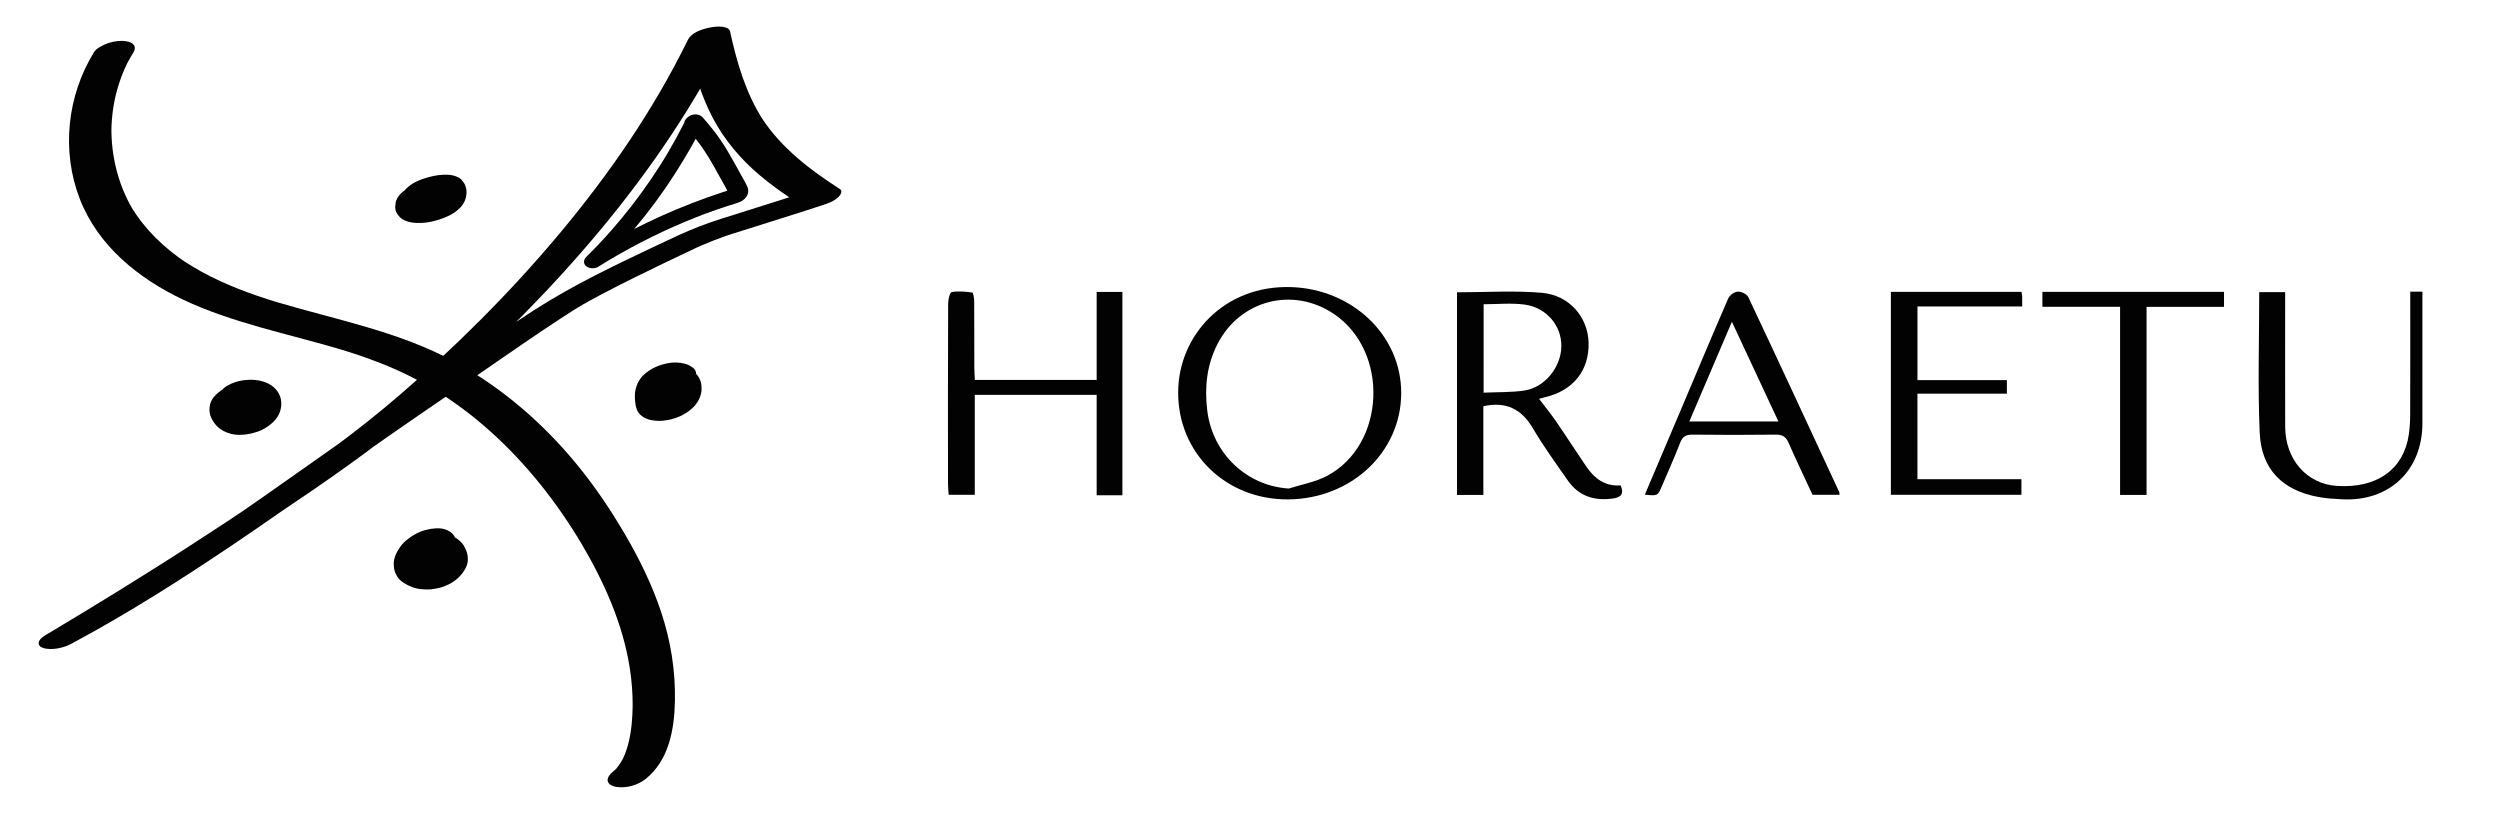 <?xml version="1.0" encoding="utf-8"?>
<!-- Generator: Adobe Illustrator 25.2.1, SVG Export Plug-In . SVG Version: 6.00 Build 0)  -->
<svg version="1.0" id="Layer_1" xmlns="http://www.w3.org/2000/svg" xmlns:xlink="http://www.w3.org/1999/xlink" x="0px" y="0px"
	 viewBox="0 0 1828.53 595.28" style="enable-background:new 0 0 1828.53 595.28;" xml:space="preserve">
<style type="text/css">
	.st0{display:none;}
	.st1{display:inline;}
	.st2{fill:#020203;}
</style>
<g class="st0">
	<g class="st1">
		<path d="M68.51,32.19c-25.16,40.93-23.44,95.82,6.09,134.1c31.43,40.75,83.35,56.87,130.98,69.71
			c28.08,7.57,56.5,14.49,83.35,25.84c22.47,9.5,43.55,22.13,62.75,37.17c38.65,30.28,69.56,69.84,92.8,112.91
			c12.48,23.13,22.61,47.74,27.54,73.64c2.6,13.68,3.73,27.65,3.11,41.56c-0.54,12.01-2.04,24.45-7.34,35.4
			c-2.63,5.43-6.25,10.27-10.95,14.07c-1.27,1.03,1.61,1,2.31,0.43c8.98-7.26,13.84-18.01,16.33-29.06
			c2.8-12.46,3.15-25.62,2.48-38.34c-1.42-26.86-9.08-52.97-20.1-77.39c-20.09-44.52-49.47-86.11-85.52-119.12
			c-17.63-16.14-37.12-30.28-58.16-41.64c-23.84-12.87-49.49-21.37-75.51-28.59c-50.31-13.97-105.59-24.58-145.6-60.75
			c-17.8-16.09-30.57-36.54-36.08-59.96c-5.64-23.97-3.89-49.59,5.35-72.45c2.46-6.08,5.45-11.91,8.88-17.5
			C71.88,31.1,68.99,31.4,68.51,32.19L68.51,32.19z"/>
	</g>
</g>
<g class="st0">
	<g class="st1">
		<path d="M511.66,79.52c-7.51,14.78-15.93,29.08-25.23,42.8c-9.21,13.58-19.27,26.59-30.11,38.91
			c-6.18,7.02-12.6,13.81-19.27,20.37c-0.6,0.59,0.2,1.21,0.82,0.82c20.67-12.95,42.38-24.23,64.87-33.68
			c11.22-4.71,22.62-8.96,34.19-12.73c2.66-0.87,5.52-1.49,8.07-2.62c2.32-1.02,2.72-3.09,1.71-5.29c-1.27-2.76-2.91-5.39-4.37-8.05
			c-1.5-2.74-3-5.49-4.52-8.22c-3.38-6.1-6.88-12.14-10.8-17.91c-4.01-5.9-8.58-11.35-13.23-16.75c-0.46-0.53-1.83,0.07-1.32,0.66
			c4.04,4.7,8.06,9.41,11.64,14.47c3.49,4.93,6.64,10.09,9.64,15.33c2.96,5.16,5.78,10.4,8.64,15.62c0.77,1.4,1.54,2.8,2.3,4.21
			c0.8,1.46,1.99,3.6,0.12,4.8c-1.03,0.66-2.46,0.89-3.62,1.25c-1.45,0.45-2.89,0.92-4.34,1.39c-22.33,7.27-44.09,16.31-65.02,26.98
			c-11.83,6.03-23.38,12.59-34.63,19.64c0.27,0.27,0.55,0.55,0.82,0.82c11.77-11.57,22.81-23.87,33.03-36.83
			c10.3-13.07,19.76-26.8,28.33-41.07c4.85-8.07,9.41-16.32,13.67-24.71C513.44,78.97,511.97,78.91,511.66,79.52L511.66,79.52z"/>
	</g>
</g>
<g class="st0">
	<g class="st1">
		<path d="M30.3,473.9c16.04-9.47,31.93-19.19,47.79-28.97c35.19-21.71,70.08-43.92,104.44-66.93
			c35.66-23.89,71.16-48.42,104.18-75.89c43.55-36.23,84.47-75.95,121.73-118.62c38.63-44.23,73.43-92.12,101.17-143.96
			c3.43-6.4,6.73-12.87,9.93-19.39c-0.96,0.2-1.93,0.4-2.89,0.61c4.26,19.52,9.59,39.09,18.97,56.84
			c8.52,16.11,20.42,29.9,34.29,41.64c9.6,8.13,19.95,15.32,30.54,22.09c0.4-0.37,0.8-0.74,1.2-1.12
			c-18.75,6.12-37.57,12.04-56.39,17.95c-9.82,3.08-19.66,6.07-29.26,9.78c-9.16,3.55-18.03,7.72-26.9,11.93
			c-31.02,14.71-62.44,29.22-91.34,47.85c-19.43,12.53-38.41,25.73-57.43,38.86c-19.68,13.59-39.59,26.86-59.25,40.48
			c-39.14,27.09-77.74,54.95-116.98,81.89c-39.1,26.84-78.86,52.8-120.26,75.97c-5.06,2.83-10.15,5.62-15.27,8.37
			C26.86,474.19,29.49,474.33,30.3,473.9c41.15-22.12,80.66-47.15,119.36-73.3c39.15-26.45,77.51-54.03,116.22-81.11
			c19.45-13.61,39.1-26.91,58.72-40.28c19.1-13.01,37.97-26.34,57.17-39.2c15.29-10.25,30.64-20.22,46.92-28.81
			c16.16-8.54,32.6-16.56,49.08-24.48c18.26-8.78,36.46-17.56,55.84-23.65c18.57-5.84,37.14-11.64,55.68-17.59
			c4.23-1.36,8.47-2.73,12.69-4.11c0.11-0.04,1.84-0.71,1.2-1.12c-17.37-11.11-34.32-23.45-47.93-39.08
			c-11.89-13.67-20.38-29.63-26.31-46.69c-3.92-11.27-6.84-22.87-9.38-34.52c-0.21-0.94-2.63,0.07-2.89,0.61
			c-26.02,53.02-59.67,102.04-97.48,147.3c-37.3,44.65-78.72,85.82-122.78,123.79c-32.42,27.94-67.26,52.88-102.63,76.93
			c-35.25,23.97-71.14,47-107.35,69.49c-18.89,11.73-37.89,23.28-56.98,34.68c-0.29,0.17-0.58,0.34-0.87,0.51
			C26.9,474.26,29.49,474.37,30.3,473.9L30.3,473.9z"/>
	</g>
</g>
<g class="st0">
	<path class="st1" d="M303.34,135.53c2.16-4.37,8.6-5.87,12.46-2.89c2.07,1.6,3.29,4.13,3.7,6.72c0.83,5.22-1.76,10.96-6.47,13.35
		c-4.71,2.39-11.21,0.85-13.95-3.68s-0.76-11.35,4.15-13.32"/>
	<g class="st1">
		<path d="M304.06,135.41c1.93-3.75,6.82-5.16,10.45-2.94c4.07,2.49,5.13,8.13,3.97,12.45c-1.15,4.3-4.58,8.29-9.25,8.58
			c-4.14,0.26-8.58-2.03-10.08-6.03c-1.54-4.09,0.1-9.78,4.35-11.57c0.94-0.4,0.06-0.6-0.51-0.37c-4.28,1.8-6.64,6.57-5.64,11.11
			c1.07,4.86,6.01,7.59,10.73,7.49c5.12-0.1,9.56-3.33,11.39-8.09c1.85-4.8,0.96-11.73-4.03-14.33c-4.3-2.24-10.57-0.4-12.81,3.94
			C302.5,135.88,303.86,135.79,304.06,135.41L304.06,135.41z"/>
	</g>
</g>
<g class="st0">
	<path class="st1" d="M165.4,287.45c5.02-0.77,10.39,1.78,12.97,6.16c2.58,4.38,2.2,10.31-0.91,14.33c-1.08,1.4-2.49,2.59-4.16,3.16
		c-3.56,1.22-7.51-0.57-10.28-3.11c-3.63-3.33-6.01-8.52-4.58-13.23c1.43-4.71,7.68-7.74,11.67-4.85"/>
	<g class="st1">
		<path d="M165.3,287.84c4.63-0.64,9.44,1.59,12.03,5.47c2.63,3.93,2.68,9.42,0.26,13.46c-1.37,2.28-3.56,4.3-6.35,4.33
			c-2.62,0.03-5.17-1.35-7.12-3.01c-3.46-2.96-6.08-7.72-5.21-12.39c0.84-4.51,6.23-8.47,10.52-5.51c0.41,0.28,1.72-0.3,1.35-0.56
			c-3.74-2.58-8.98-0.82-11.63,2.53c-3.58,4.5-1.49,10.9,1.93,14.81c3.6,4.11,9.74,6.73,14.67,3.28c4.61-3.23,6.17-9.76,4.26-14.92
			c-2.15-5.82-8.48-9.09-14.5-8.26C164.83,287.16,164.29,287.97,165.3,287.84L165.3,287.84z"/>
	</g>
</g>
<g class="st0">
	<path class="st1" d="M490.85,280.51c1.58-1.23,3.81,0.48,4.68,2.28c1.7,3.53,1.44,7.92-0.66,11.23c-2.1,3.31-5.96,5.41-9.88,5.38
		c-1.31-0.01-2.67-0.27-3.72-1.07c-1.55-1.19-2.06-3.28-2.35-5.21c-0.67-4.48-0.61-9.36,1.91-13.13c2.52-3.76,8.19-5.64,11.75-2.84"
		/>
	<g class="st1">
		<path d="M491.32,280.77c0.91-0.61,2.08,0.37,2.67,1.03c0.73,0.81,1.15,1.81,1.46,2.84c0.58,1.96,0.62,4.05,0.14,6.03
			c-0.97,4.05-4.27,7.26-8.37,8.08c-2.08,0.42-4.64,0.3-6.05-1.5c-1.17-1.49-1.43-3.56-1.64-5.38c-0.47-3.96-0.32-8.41,2.01-11.82
			c2.26-3.31,7.06-5.08,10.5-2.51c0.43,0.32,1.75-0.3,1.14-0.76c-3.43-2.57-8.32-1.36-11.34,1.28c-3.86,3.38-4.31,9.05-3.8,13.83
			c0.25,2.35,0.61,5.17,2.59,6.74c1.77,1.41,4.37,1.41,6.5,1.02c4.81-0.89,8.89-4.48,9.97-9.31c0.6-2.65,0.34-5.74-1.02-8.13
			c-1.14-1.99-3.55-3.41-5.67-1.98C489.58,280.79,490.8,281.12,491.32,280.77L491.32,280.77z"/>
	</g>
</g>
<g class="st0">
	<path class="st1" d="M311.54,402.93c-5.17,0.21-10.15,3.16-12.84,7.58c-1.64,2.7-2.39,6.27-0.77,8.99c0.83,1.38,2.17,2.37,3.6,3.1
		c4.35,2.21,9.8,2.07,14.04-0.34c2.2-1.25,4.14-3.21,4.72-5.68c0.85-3.62-1.56-7.42-4.85-9.17s-7.2-1.83-10.89-1.41"/>
	<g class="st1">
		<path d="M311.59,402.37c-5.09,0.27-10,2.87-12.95,7.06c-1.46,2.08-2.49,4.61-2.33,7.18c0.15,2.56,1.63,4.6,3.77,5.92
			c4.42,2.73,10.22,2.88,14.88,0.68c4.47-2.11,7.77-6.75,5.42-11.66c-2.85-5.94-9.93-6.75-15.76-6.11
			c-0.83,0.09-1.09,1.24-0.11,1.13c4.67-0.51,10.13-0.25,13.33,3.7c1.36,1.68,2.2,3.87,1.79,6.05c-0.4,2.14-1.93,3.87-3.69,5.06
			c-3.86,2.61-9.12,2.91-13.34,1.02c-2.13-0.95-4.07-2.48-4.64-4.84c-0.54-2.25,0.15-4.67,1.27-6.64c2.49-4.36,7.29-7.16,12.26-7.42
			C312.33,403.45,312.58,402.31,311.59,402.37L311.59,402.37z"/>
	</g>
</g>
<g id="TenorSans_1_">
	<g>
		<path class="st2" d="M1065.67,213.78c21.16,0,41.76-1.37,62.08,0.38c20.14,1.74,33.69,17.85,34.17,36.46
			c0.53,20.4-11.35,35.2-32.07,39.95c-1.66,0.38-3.3,0.93-4.16,1.16c4.21,5.55,8.54,10.81,12.39,16.42
			c7.55,10.98,14.74,22.21,22.25,33.22c5.97,8.73,13.75,14.51,25.04,13.65c2.54,6.03,0.53,8.71-5.51,9.57
			c-13.58,1.93-25.02-1.56-33.06-13.06c-8.81-12.6-17.87-25.09-25.66-38.31c-8.26-13.98-19.41-19.75-36.19-16.13
			c0,21.24,0,42.88,0,64.92c-6.9,0-12.91,0-19.28,0C1065.67,312.52,1065.67,263.38,1065.67,213.78z M1085.13,287.21
			c10.51-0.5,20.27-0.15,29.78-1.56c14.91-2.23,26.77-16.97,27.08-32.13c0.31-15.08-10.62-28.49-26.81-30.74
			c-9.71-1.33-19.75-0.25-30.03-0.25C1085.13,243.83,1085.13,264.73,1085.13,287.21z"/>
		<path class="st2" d="M861.72,287c0.04-41.41,33.56-78.71,82.85-77.01c44.39,1.54,80.35,35.01,80.29,77.53
			c-0.06,43.15-36.51,77.43-82.7,77.74C896.69,365.58,861.59,331.43,861.72,287z M942.64,357.32c9.38-3.01,19.47-4.73,28.05-9.29
			c42.83-22.77,45.53-90.88,5.11-118.29c-30.01-20.35-68.78-10.37-85.31,21.87c-7.89,15.41-9.55,31.69-7.49,48.62
			C886.83,331.87,911.94,355.42,942.64,357.32z"/>
		<path class="st2" d="M820.93,362.22c-6.44,0-12.05,0-18.82,0c0-12.41,0-24.64,0-36.86c0-12.01,0-24.01,0-36.55
			c-29.82,0-58.92,0-89.14,0c0,24.22,0,48.39,0,73.1c-6.86,0-12.6,0-19.11,0c-0.17-2.82-0.48-5.53-0.48-8.26
			c-0.04-43.87-0.08-87.73,0.1-131.6c0.02-2.94,1.18-8.14,2.52-8.39c4.9-0.9,10.12-0.4,15.12,0.31c0.76,0.11,1.39,4.06,1.41,6.24
			c0.11,16.17,0.06,32.32,0.1,48.49c0,3.01,0.25,6.03,0.38,9.17c29.92,0,59.05,0,89.1,0c0-21.55,0-42.69,0-64.37
			c6.67,0,12.45,0,18.82,0C820.93,262.98,820.93,312.31,820.93,362.22z"/>
		<path class="st2" d="M1478.57,213.46c0.21,1.47,0.44,2.42,0.48,3.41c0.06,2.04,0.02,4.08,0.02,7.26c-25.55,0-50.78,0-76.61,0
			c0,18.44,0,35.73,0,53.88c21.6,0,43.28,0,65.4,0c0,3.57,0,6.25,0,9.92c-21.55,0-43.19,0-65.42,0c0,21.26,0,41.59,0,62.54
			c25.36,0,50.41,0,76.06,0c0,4.02,0,7.47,0,11.44c-31.48,0-63.19,0-95.49,0c0-49.29,0-98.64,0-148.44
			C1415.02,213.46,1446.67,213.46,1478.57,213.46z"/>
		<path class="st2" d="M1203.05,361.82c9.11-21.45,17.92-42.16,26.69-62.88c11.38-26.89,22.63-53.81,34.28-80.58
			c1.03-2.36,4.44-4.88,6.9-5.05c2.56-0.19,6.75,1.74,7.76,3.89c22.4,47.46,44.47,95.09,66.56,142.7c0.19,0.44,0.11,0.99,0.23,2.02
			c-6.5,0-12.95,0-19.77,0c-5.83-12.58-11.92-25.28-17.58-38.17c-1.94-4.42-4.56-5.91-9.34-5.85c-20.27,0.25-40.54,0.25-60.79,0
			c-4.79-0.06-7.34,1.33-9.13,5.97c-4.12,10.75-8.89,21.26-13.4,31.86C1212.47,362.72,1212.47,362.72,1203.05,361.82z
			 M1235.58,308.28c22.18,0,43,0,65.19,0c-11.36-24.33-22.23-47.65-34.04-72.91C1255.83,260.92,1245.91,284.11,1235.58,308.28z"/>
		<path class="st2" d="M1762.89,213.35c3.43,0,5.68,0,8.89,0c0,3.05,0,5.82,0,8.56c0,29.25,0.04,58.48,0,87.73
			c-0.04,34.42-24.16,57.3-58.63,55.56c-5.87-0.29-11.82-0.65-17.6-1.72c-26.07-4.82-41.59-20.21-42.77-46.87
			c-1.49-34.02-0.36-68.15-0.36-102.96c6.04,0,11.99,0,18.97,0c0,2.94,0,5.68,0,8.41c0,30.01-0.06,60.02,0.02,90.04
			c0.06,23.91,15.77,41.85,37.73,43.3c29.31,1.93,48.97-12.01,52.7-37.58c0.74-5.05,0.99-10.2,0.99-15.31
			C1762.95,273.08,1762.89,243.62,1762.89,213.35z"/>
		<path class="st2" d="M1550.65,224.39c-19.64,0-38,0-56.82,0c0-4.06,0-7.23,0-10.93c44.37,0,88.36,0,132.84,0c0,3.53,0,6.69,0,11
			c-18.84,0-37.43,0-56.65,0c0,46.43,0,91.75,0,137.53c-6.67,0-12.66,0-19.37,0C1550.65,316.37,1550.65,271.06,1550.65,224.39z"/>
	</g>
</g>
<g id="LogoHorae_x5F_Thick_1_">
	<g>
		<g>
			<path class="st2" d="M68.7,38.24C49.12,70.09,44.78,110.26,58.29,145.3c13.32,34.51,43.01,58.4,75.63,73.87
				c18.03,8.55,37.04,14.67,56.18,20.15c10.24,2.93,20.54,5.64,30.84,8.39c5.23,1.4,10.45,2.8,15.66,4.24
				c2.53,0.7,5.04,1.41,7.56,2.14c1.25,0.36,2.51,0.73,3.76,1.1c0.62,0.18,1.25,0.37,1.87,0.55c2.08,0.61-0.84-0.26,0.46,0.14
				c19.01,5.84,37.59,12.79,55.16,22.14c3.86,2.05,7.66,4.2,11.41,6.44c1.87,1.12,3.73,2.25,5.57,3.42
				c0.92,0.58,1.84,1.17,2.75,1.76c0.46,0.29,0.91,0.59,1.37,0.89c1.51,0.98-0.58-0.4,0.34,0.22c7.32,4.95,14.44,10.2,21.29,15.78
				c27.91,22.77,51.48,50.56,70.83,80.87c2.4,3.75,4.72,7.55,7,11.38c-0.36-0.61-0.72-1.21-1.08-1.83
				c16.69,28.25,30.54,58.73,35.69,91.36c1.52,9.61,2.23,19.32,2.16,29.05c0.01-0.71,0.02-1.42,0.02-2.12
				c-0.14,9.95-0.84,20.08-3.49,29.72c-0.59,2.16-1.28,4.28-2.09,6.37c-0.43,1.1-0.89,2.18-1.38,3.25c-0.41,0.9-0.36,0.64,0.05-0.09
				c-0.26,0.46-0.49,0.92-0.75,1.37c-1.15,2.03-2.45,3.98-3.92,5.79c-0.23,0.29-0.91,0.84-1,1.18c0.13-0.49,1.59-1.56,0.42-0.45
				c-0.96,0.9-1.91,1.78-2.94,2.61c-1.69,1.37-3.77,4.06-3.13,6.47c0.65,2.43,3.79,3.67,5.94,4.04c7.43,1.25,16.04-1.14,21.89-5.87
				c16.92-13.68,20.82-36.01,21.28-56.57c0.5-22.33-3.05-44.3-10.09-65.48c-6.6-19.86-15.89-38.74-26.43-56.79
				c-10.29-17.61-21.7-34.54-34.58-50.35c-25.01-30.68-55.41-56.99-90.23-75.95c-40.48-22.03-85.96-30.46-129.7-43.49
				c-0.62-0.18-1.25-0.37-1.87-0.56c2.2,0.67,0.1,0.03-0.46-0.15c-1.4-0.44-2.8-0.87-4.2-1.32c-2.49-0.8-4.97-1.61-7.45-2.46
				c-4.78-1.63-9.52-3.36-14.21-5.22c-9.32-3.68-18.46-7.86-27.25-12.69c-4.22-2.32-8.34-4.82-12.37-7.45
				c-1.35-0.88,1.81,1.27-0.35-0.24c-0.45-0.31-0.9-0.62-1.35-0.93c-0.89-0.62-1.79-1.26-2.67-1.9c-2.09-1.52-4.15-3.11-6.16-4.74
				c-7.51-6.11-14.4-12.98-20.38-20.6c-2.93-3.75-5.64-7.67-8.08-11.77c0.36,0.61,0.72,1.21,1.08,1.83
				c-10.55-18.02-15.61-38.82-15.39-59.63c-0.01,0.71-0.02,1.42-0.02,2.12c0.17-10,1.53-19.96,4.22-29.61
				c1.34-4.81,2.99-9.54,4.94-14.13c0.51-1.19,1.04-2.39,1.59-3.56c0.09-0.19,1.1-2.26,0.6-1.26c-0.43,0.85,0.37-0.71,0.45-0.85
				c1.3-2.49,2.7-4.92,4.17-7.31c1.24-2.02,1.81-4.21,0.03-6.14c-1.83-1.99-5.86-2.54-8.3-2.53c-4.11,0.03-8.37,0.78-12.13,2.45
				C74.07,33.68,70.46,35.39,68.7,38.24L68.7,38.24z"/>
		</g>
	</g>
	<g>
		<g>
			<path class="st2" d="M500.22,90.28c-3.63,7.14-7.48,14.17-11.54,21.08c-0.51,0.85-1.01,1.71-1.52,2.55
				c-0.25,0.43-0.51,0.84-0.77,1.27c-0.2,0.34-1.17,1.86-0.28,0.48c-1.06,1.68-2.08,3.37-3.15,5.05c-2.12,3.34-4.29,6.65-6.52,9.94
				c-8.94,13.19-18.72,25.82-29.24,37.79c-2.97,3.38-6,6.7-9.1,9.97c-1.5,1.58-3.01,3.16-4.53,4.71c-0.79,0.81-1.57,1.6-2.37,2.4
				c-0.4,0.4-0.8,0.8-1.19,1.19c-0.15,0.15-0.3,0.3-0.45,0.45c-1.07,1.06,1.08-1.06,0.01-0.01c-1.07,1.05-2.36,2.31-2.41,3.95
				c-0.04,1.28,0.35,2.35,1.25,3.27c2.18,2.19,6.53,2.38,9.1,0.77c20.07-12.58,41.16-23.53,63-32.71c2.72-1.15,5.46-2.26,8.21-3.35
				c1.23-0.49,2.48-0.97,3.71-1.45c0.69-0.26,1.38-0.52,2.07-0.79c0.19-0.07,1.58-0.6,0.33-0.13c-1.29,0.49,0.52-0.19,0.75-0.28
				c5.46-2.03,10.96-3.94,16.5-5.75c3.15-1.03,6.45-1.83,9.48-3.17c4.24-1.87,7.06-6.37,5.1-10.87c-1.35-3.1-3.19-6.03-4.81-8.99
				c-1.46-2.66-2.91-5.33-4.39-7.98c-3.28-5.92-6.68-11.79-10.49-17.39c-3.89-5.73-8.33-11.02-12.85-16.27
				c-2.31-2.69-6.58-2.94-9.62-1.29c-2.37,1.29-5.63,4.86-3.21,7.67c5.01,5.83,9.88,11.71,14.09,18.14
				c4.18,6.36,7.88,13.01,11.53,19.69c2.1,3.83,4.33,7.61,6.27,11.52c-0.2-0.44-0.42-0.87-0.62-1.31c0.29,0.65,0.51,1.26,0.57,1.97
				c-0.04-0.48-0.08-0.96-0.12-1.44c-0.01,0.33-0.18,0.55,0.07,0.06c0.33-0.64,0.89-1.62,1.5-2.09c-0.06,0.05,1.49-0.76,0.84-0.51
				c-0.11,0.04-0.39,0.14-0.47,0.21c0.03-0.04,1.9-0.64,0.85-0.35c-0.21,0.06-0.43,0.13-0.63,0.19c-0.5,0.16-0.98,0.31-1.48,0.46
				c-1.83,0.57-3.65,1.17-5.48,1.76c-3.57,1.18-7.13,2.4-10.67,3.66c-7.7,2.76-15.34,5.7-22.87,8.85
				c-14.05,5.88-27.81,12.49-41.17,19.8c-7.6,4.17-15.09,8.56-22.44,13.16c2.65,2.66,5.3,5.33,7.95,7.99
				c11.8-11.6,22.92-23.84,33.16-36.84c10.3-13.07,19.69-26.82,28.25-41.09c4.71-7.84,9.14-15.85,13.28-24
				c1.58-3.12-1.46-6.06-4.42-6.4C505.76,85.43,501.91,86.96,500.22,90.28L500.22,90.28z"/>
		</g>
	</g>
	<g>
		<g>
			<path class="st2" d="M53.07,470.39c15.58-9.2,31.01-18.64,46.41-28.14c35.05-21.62,69.82-43.73,104.04-66.66
				c34.63-23.2,69.11-47.03,101.18-73.7c42.94-35.73,83.37-74.87,120.12-116.94c37.96-43.47,72.04-90.6,99.31-141.54
				c3.33-6.22,6.54-12.5,9.64-18.83c-10.29,2.17-20.57,4.32-30.85,6.49c4.14,18.96,9.31,37.96,18.42,55.2
				c8.54,16.13,20.32,30.06,34.22,41.82c9.32,7.9,19.38,14.88,29.66,21.45c4.27-3.97,8.54-7.94,12.8-11.92
				c-18.21,5.94-36.49,11.69-54.77,17.43c-10.76,3.38-21.58,6.63-32.11,10.71c-9.98,3.87-19.66,8.47-29.33,13.06
				c-31.1,14.75-62.35,29.45-91.32,48.12c-18.87,12.17-37.3,24.99-55.78,37.74c-19.11,13.2-38.45,26.09-57.54,39.31
				c-38.01,26.31-75.5,53.37-113.61,79.53c-18.86,12.95-37.88,25.68-57.17,37.98c-0.58,0.37-1.16,0.74-1.74,1.11
				c-0.36,0.23-2.23,1.42-0.74,0.47c1.49-0.94-0.38,0.24-0.74,0.47c-0.58,0.37-1.17,0.73-1.74,1.1c-2.61,1.64-5.23,3.27-7.86,4.9
				c-4.81,2.98-9.63,5.92-14.48,8.84c-9.82,5.9-19.73,11.67-29.73,17.27c-4.91,2.75-9.86,5.46-14.83,8.13
				c-1.95,1.05-5.42,3.21-6.11,5.64c-0.62,2.18,0.88,3.73,2.86,4.4C38.01,476.12,47.07,473.61,53.07,470.39
				c40.87-21.97,80.09-46.88,118.53-72.84c38.02-25.69,75.28-52.47,112.87-78.77c18.89-13.22,37.97-26.14,57.03-39.12
				c18.55-12.64,36.88-25.58,55.52-38.07c4.71-3.16,9.44-6.28,14.2-9.38c2.38-1.54,4.76-3.08,7.15-4.6c0.6-0.39,1.21-0.78,1.82-1.16
				c0.34-0.21,2.29-1.44,0.86-0.54c-1.22,0.76,0.77-0.48,1.11-0.68c5.81-3.54,11.81-6.78,17.83-9.95
				c15.69-8.29,31.66-16.08,47.67-23.78c6.97-3.35,13.97-6.67,20.97-9.96c0.5-0.23,1.02-0.45,1.51-0.71
				c-0.36,0.18-3.09,1.39-0.64,0.3c1.29-0.57,2.57-1.15,3.87-1.71c2.75-1.18,5.51-2.32,8.29-3.42c2.61-1.03,5.25-2.01,7.9-2.95
				c1.32-0.47,2.65-0.93,3.98-1.38c0.61-0.2,2.76-1.12,0.48-0.17c-2.47,1.03,0.41-0.12,0.99-0.3c18.04-5.67,36.07-11.3,54.08-17.08
				c4.11-1.32,8.23-2.65,12.32-3.99c4.16-1.36,8.22-2.71,11.5-5.72c1.44-1.32,3.95-4.51,1.31-6.2
				c-21.67-13.86-42.51-29.81-56.83-51.51c0.33,0.51,0.67,1.01,1,1.52c-12.89-19.75-19.49-42.61-24.47-65.45
				c-0.48-2.19-4.03-3.02-5.72-3.2c-3.15-0.34-6.27,0.01-9.35,0.66c-5.56,1.18-13.07,3.51-15.78,9.03
				c-25,50.93-56.98,97.46-93.62,141.33c-18.29,21.89-37.6,42.91-57.75,63.11c-9.9,9.93-19.99,19.66-30.26,29.19
				c-1.16,1.07-2.31,2.15-3.48,3.21c1.85-1.7-0.48,0.43-0.7,0.64c-0.47,0.43-0.93,0.84-1.39,1.27c-2.78,2.53-5.57,5.05-8.37,7.56
				c-5.09,4.55-10.23,9.05-15.39,13.51c-31.49,27.14-65.32,51.36-99.67,74.71c-18.04,12.27-36.25,24.26-54.58,36.07
				c-4.36,2.82-8.73,5.61-13.11,8.4c-2.04,1.3-4.07,2.59-6.11,3.88c-1.05,0.67-2.11,1.33-3.16,2c3.91-2.49-0.18,0.12-1.11,0.7
				c-7.85,4.95-15.7,9.88-23.58,14.77C72.41,441,53.96,452.23,35.41,463.29c-0.28,0.17-0.56,0.33-0.84,0.5
				c-1.96,1.16-5.4,3.14-6.11,5.64c-0.62,2.18,0.88,3.73,2.86,4.4C37.8,476.04,47.32,473.79,53.07,470.39L53.07,470.39z"/>
		</g>
	</g>
	<g>
		<path class="st2" d="M309.83,138.76c2.1-4.24,8.35-5.7,12.1-2.81c2.01,1.55,3.2,4.01,3.59,6.53c0.81,5.07-1.71,10.64-6.28,12.97
			s-10.89,0.83-13.55-3.57c-2.66-4.39-0.74-11.02,4.03-12.94"/>
		<g>
			<path class="st2" d="M325.12,136.14c0.18-0.36,0.4-0.7,0.63-1.04c-0.41,0.55-0.82,1.11-1.22,1.66c0.39-0.51,0.84-0.97,1.33-1.38
				c-0.71,0.56-1.43,1.14-2.14,1.7c0.38-0.3,0.78-0.56,1.2-0.81c-0.97,0.55-1.94,1.1-2.91,1.65c0.29-0.16,0.57-0.29,0.87-0.42
				c-1.18,0.51-2.37,1.01-3.55,1.52c0.22-0.09,0.46-0.17,0.69-0.25c-1.36,0.43-2.71,0.85-4.07,1.29c0.23-0.07,0.47-0.14,0.71-0.19
				c-1.39,0.3-2.78,0.61-4.17,0.91c0.32-0.07,0.64-0.13,0.96-0.17c-1.28,0.16-2.55,0.31-3.84,0.47c0.32-0.04,0.64-0.06,0.97-0.07
				c-1.12,0.01-2.23,0.02-3.35,0.03c0.49,0,0.96,0.04,1.45,0.11c-0.9-0.14-1.8-0.27-2.7-0.4c0.64,0.12,1.24,0.29,1.85,0.53
				c-0.63-0.27-1.26-0.54-1.89-0.83c1.28,0.58,2.29,1.48,3.14,2.6c-0.31-0.41-0.61-0.82-0.92-1.23c1.67,2.37,2.27,5.27,1.98,8.14
				c0.06-0.51,0.13-1.02,0.18-1.52c-0.28,2.24-1.09,4.35-2.4,6.2c0.41-0.55,0.82-1.11,1.22-1.66c-0.61,0.83-1.3,1.55-2.09,2.2
				c0.71-0.56,1.43-1.14,2.14-1.7c-0.44,0.35-0.89,0.66-1.37,0.94c0.97-0.55,1.94-1.1,2.91-1.65c-0.31,0.17-0.63,0.34-0.96,0.49
				c1.18-0.51,2.37-1.01,3.55-1.52c-0.32,0.14-0.64,0.26-0.97,0.37c1.36-0.43,2.71-0.85,4.07-1.29c-0.33,0.1-0.67,0.19-1.01,0.26
				c1.39-0.3,2.78-0.61,4.17-0.91c-0.34,0.07-0.68,0.13-1.03,0.17c1.28-0.16,2.55-0.31,3.84-0.47c-0.35,0.04-0.69,0.06-1.04,0.07
				c1.12-0.01,2.23-0.02,3.35-0.03c-0.61,0-1.21-0.04-1.83-0.12c0.9,0.14,1.8,0.27,2.7,0.4c-0.95-0.16-1.86-0.41-2.75-0.77
				c0.63,0.27,1.26,0.54,1.89,0.83c-1.59-0.7-2.96-1.73-4.02-3.12c0.31,0.41,0.61,0.82,0.92,1.23c-1.33-1.86-1.82-4.08-1.56-6.35
				c-0.06,0.51-0.13,1.02-0.18,1.52c0.22-1.65,0.81-3.19,1.77-4.55c-0.41,0.55-0.82,1.11-1.22,1.66c0.44-0.58,0.93-1.11,1.5-1.57
				c-0.71,0.56-1.43,1.14-2.14,1.7c0.32-0.25,0.65-0.48,1-0.68c-0.97,0.55-1.94,1.1-2.91,1.65c0.21-0.12,0.44-0.22,0.66-0.33
				c-1.18,0.51-2.37,1.01-3.55,1.52c0.08-0.03,0.16-0.07,0.23-0.1c2.83-1.18,6.44-2.53,8.61-4.87c1.11-1.18,2.28-3.15,0.49-4.42
				c-0.63-0.27-1.26-0.54-1.89-0.83c-1.99-0.44-4.01-0.56-6.05-0.37c-4.05,0.32-8.31,1.1-12.07,2.67
				c-5.4,2.26-11.2,4.96-13.99,10.45c-0.52,1.04-0.84,2.15-1,3.29c-0.22,1.58-0.39,3.15-0.05,4.72c0.25,1.15,0.75,2.2,1.43,3.16
				c0.96,1.35,1.95,2.59,3.35,3.5c4.2,2.73,9.26,3.09,14.11,2.93c3.66-0.12,7.58-0.84,11.08-1.88c4.58-1.35,9.22-3.02,13.18-5.76
				c3.25-2.24,6.27-5.23,7.72-8.99c1.07-2.78,1.44-6.13,0.75-9.04c-0.33-1.4-0.9-2.71-1.74-3.88c-1-1.41-2.06-2.81-3.62-3.62
				c-2.48-1.29-4.91-1.89-7.71-2.06c-4.81-0.29-9.74,0.5-14.35,1.76c-4.58,1.25-9.48,3-13.34,5.85c-2.25,1.65-4.21,3.4-5.52,5.92
				c-1.01,1.96,1.18,3.14,2.63,3.58c1.45,0.36,2.9,0.49,4.38,0.39c1.85,0.05,3.69-0.12,5.52-0.49c4.02-0.75,8.15-1.82,11.79-3.72
				C321.16,139.94,323.87,138.57,325.12,136.14L325.12,136.14z"/>
		</g>
	</g>
	<g>
		<path class="st2" d="M175.86,286.31c4.88-0.75,10.09,1.73,12.6,5.98s2.14,10.01-0.88,13.92c-1.05,1.36-2.42,2.52-4.04,3.07
			c-3.46,1.18-7.29-0.55-9.98-3.02c-3.53-3.23-5.84-8.27-4.45-12.85c1.39-4.57,7.46-7.52,11.33-4.71"/>
		<g>
			<path class="st2" d="M173.65,294.47c0.33-0.05,0.66-0.08,1-0.11c-1.3,0.09-2.59,0.17-3.89,0.25c0.56-0.03,1.12-0.02,1.67,0.01
				c-1.15-0.11-2.29-0.2-3.44-0.31c0.89,0.08,1.77,0.24,2.63,0.49c-0.94-0.28-1.87-0.55-2.82-0.84c1.18,0.37,2.29,0.87,3.35,1.53
				c-0.68-0.45-1.35-0.88-2.03-1.33c1.6,1.06,2.94,2.41,3.94,4.05c-0.36-0.6-0.72-1.19-1.08-1.8c1.15,2.02,1.68,4.25,1.65,6.58
				c0.01-0.7,0.02-1.4,0.03-2.1c-0.07,1.85-0.49,3.62-1.27,5.3c0.36-0.72,0.73-1.45,1.09-2.17c-0.53,1.06-1.18,2.01-1.98,2.87
				c0.67-0.71,1.35-1.42,2.02-2.13c-0.44,0.45-0.88,0.84-1.38,1.21c0.94-0.66,1.88-1.32,2.83-1.98c-0.41,0.28-0.82,0.52-1.26,0.74
				c1.17-0.57,2.33-1.16,3.5-1.73c-0.22,0.11-0.45,0.19-0.68,0.27c1.35-0.46,2.7-0.91,4.04-1.36c-0.35,0.11-0.69,0.19-1.05,0.27
				c1.4-0.28,2.79-0.56,4.19-0.84c-0.23,0.04-0.47,0.07-0.71,0.09c1.3-0.09,2.59-0.17,3.89-0.25c-0.48,0.03-0.94,0.02-1.42-0.02
				c1.15,0.1,2.29,0.2,3.44,0.31c-0.6-0.08-1.18-0.19-1.76-0.36c0.94,0.28,1.87,0.55,2.82,0.84c-1.07-0.35-2.05-0.83-3-1.41
				c0.68,0.45,1.35,0.88,2.03,1.33c-2.02-1.33-3.68-3.08-4.95-5.13c0.36,0.6,0.72,1.19,1.08,1.8c-1.18-2.02-1.93-4.22-1.95-6.58
				c-0.01,0.7-0.02,1.4-0.03,2.1c0.03-1.31,0.27-2.58,0.83-3.78c-0.36,0.72-0.73,1.45-1.09,2.17c0.4-0.78,0.89-1.47,1.5-2.1
				c-0.67,0.71-1.35,1.42-2.02,2.13c0.42-0.41,0.84-0.78,1.32-1.12c-0.94,0.66-1.88,1.32-2.83,1.98c0.4-0.27,0.81-0.51,1.24-0.72
				c-1.17,0.57-2.33,1.16-3.5,1.73c0.35-0.16,0.7-0.3,1.06-0.43c-1.35,0.46-2.7,0.91-4.04,1.36c0.27-0.09,0.53-0.16,0.82-0.21
				c-1.4,0.28-2.79,0.56-4.19,0.84c0.37-0.07,0.73-0.12,1.1-0.15c-1.3,0.09-2.59,0.17-3.89,0.25c0.37-0.01,0.73-0.01,1.09,0.02
				c-1.15-0.11-2.29-0.2-3.44-0.31c0.36,0.05,0.71,0.12,1.07,0.21c-0.94-0.28-1.87-0.55-2.82-0.84c0.53,0.17,1.02,0.4,1.51,0.69
				c-0.68-0.45-1.35-0.88-2.03-1.33c0.08,0.06,0.16,0.11,0.23,0.17c0.99,0.92,2.14,1.51,3.44,1.75c1.55,0.56,3.18,0.81,4.85,0.72
				c3.92,0.07,8.55-0.87,12.12-2.46c2.95-1.31,6.59-3,8.35-5.85c1.03-1.67,2.2-4.58,0.05-6.06c-2.47-1.7-4.32-2.66-7.38-3.2
				c-4.68-0.83-9.69-0.29-14.25,0.94c-6.48,1.76-12.88,4.93-17.12,10.28c-2.48,3.13-3.26,6.96-2.79,10.86
				c0.41,3.41,2.4,6.78,4.62,9.31c2.98,3.41,7.14,5.46,11.48,6.52c3.48,0.85,7.36,0.72,10.87,0.25c5.09-0.68,10.41-2.4,14.71-5.22
				c4.64-3.04,8.67-7.11,10.14-12.63c0.83-3.1,0.82-6.84-0.3-9.87c-3.96-10.69-16.63-13.26-26.74-11.86
				c-3.98,0.55-8.26,1.86-11.73,3.93c-1.5,0.77-2.77,1.79-3.84,3.05c-1.01,0.86-1.71,1.93-2.11,3.23c-0.01,0.7-0.02,1.4-0.03,2.1
				c0.54,1.52,1.58,2.55,3.11,3.13C166.63,294.91,170.32,294.93,173.65,294.47L173.65,294.47z"/>
		</g>
	</g>
	<g>
		<path class="st2" d="M491.94,279.57c1.53-1.19,3.7,0.47,4.55,2.21c1.65,3.43,1.4,7.69-0.64,10.91c-2.04,3.21-5.79,5.25-9.6,5.23
			c-1.27-0.01-2.59-0.26-3.61-1.04c-1.51-1.16-2-3.19-2.28-5.06c-0.65-4.35-0.59-9.09,1.85-12.75c2.45-3.65,7.95-5.48,11.41-2.76"/>
		<g>
			<path class="st2" d="M501.83,285.23c0.08-0.05,0.16-0.11,0.23-0.16c-1.16,0.63-2.3,1.26-3.46,1.89c0.08-0.04,0.17-0.08,0.24-0.12
				c-1.34,0.48-2.69,0.95-4.03,1.43c0.09-0.03,0.17-0.05,0.25-0.08c-1.4,0.26-2.8,0.52-4.21,0.78c0.17-0.04,0.34-0.06,0.51-0.05
				c-1.31,0.03-2.62,0.06-3.94,0.09c0.09,0.01,0.17,0.02,0.26,0.03c-1.17-0.18-2.34-0.38-3.51-0.56c0.17,0.03,0.35,0.08,0.52,0.14
				c-0.97-0.39-1.94-0.78-2.9-1.17c0.37,0.16,0.68,0.34,1,0.57c-0.71-0.57-1.43-1.16-2.14-1.73c0.56,0.47,1.01,0.99,1.39,1.62
				c-0.4-0.75-0.8-1.5-1.19-2.24c0.75,1.43,1.11,2.98,1.2,4.58c-0.03-0.84-0.06-1.69-0.09-2.53c0.05,1.63-0.2,3.2-0.78,4.74
				c0.33-0.85,0.66-1.71,0.98-2.56c-0.39,0.95-0.88,1.83-1.5,2.64c0.64-0.83,1.29-1.64,1.93-2.47c-0.54,0.68-1.15,1.29-1.82,1.85
				c0.92-0.75,1.84-1.5,2.76-2.24c-0.51,0.41-1.05,0.77-1.61,1.1c1.16-0.63,2.3-1.26,3.46-1.89c-0.57,0.31-1.17,0.58-1.78,0.82
				c1.34-0.48,2.69-0.95,4.03-1.43c-0.62,0.21-1.24,0.38-1.88,0.51c1.4-0.26,2.8-0.52,4.21-0.78c-0.53,0.09-1.07,0.14-1.62,0.17
				c1.31-0.03,2.62-0.06,3.94-0.09c-0.58,0-1.15-0.03-1.72-0.12c1.17,0.18,2.34,0.38,3.51,0.56c-0.46-0.1-0.89-0.21-1.33-0.39
				c0.97,0.39,1.94,0.78,2.9,1.17c-0.32-0.16-0.6-0.32-0.89-0.52c0.71,0.57,1.43,1.16,2.14,1.73c-0.58-0.48-0.99-1.02-1.35-1.68
				c0.4,0.75,0.8,1.5,1.19,2.24c-0.98-2.1-1.18-4.58-1.27-6.87c0.03,0.84,0.06,1.69,0.09,2.53c-0.07-2.32,0.16-4.62,0.94-6.82
				c-0.33,0.85-0.66,1.71-0.98,2.56c0.41-1.04,0.91-2.01,1.57-2.9c-0.64,0.83-1.29,1.64-1.93,2.47c0.43-0.53,0.89-1.01,1.41-1.45
				c-0.92,0.75-1.84,1.5-2.76,2.24c0.46-0.37,0.93-0.69,1.45-0.98c-1.16,0.63-2.3,1.26-3.46,1.89c0.51-0.27,1.04-0.51,1.58-0.71
				c-1.34,0.48-2.69,0.95-4.03,1.43c0.37-0.12,0.73-0.21,1.11-0.3c-1.4,0.26-2.8,0.52-4.21,0.78c0.47-0.09,0.92-0.14,1.4-0.17
				c-1.31,0.03-2.62,0.06-3.94,0.09c0.47,0,0.91,0.03,1.38,0.1c-1.17-0.18-2.34-0.38-3.51-0.56c0.46,0.09,0.88,0.2,1.31,0.37
				c-0.97-0.39-1.94-0.78-2.9-1.17c0.52,0.22,0.99,0.5,1.45,0.84c1.46,0.84,3.01,1.32,4.66,1.46c1.87,0.41,3.77,0.48,5.69,0.19
				c2.16-0.17,4.22-0.67,6.22-1.5c1.96-0.57,3.78-1.44,5.47-2.61c2.34-1.7,5.39-4.16,5.67-7.27c-0.03-0.84-0.06-1.69-0.09-2.53
				c-0.56-1.77-1.68-3.09-3.33-3.97c-1.56-1.17-3.52-1.87-5.4-2.32c-3.28-0.78-6.88-1-10.21-0.51c-7.16,1.05-13.66,3.71-19.07,8.57
				c-3.13,2.81-5.22,6.78-6.18,10.83c-0.76,3.17-0.55,6.62-0.2,9.83c0.34,3.11,1.22,6.54,3.65,8.68c2.26,2,3.03,2.36,5.93,3.42
				c1.61,0.58,3.28,0.77,5.01,0.98c3.83,0.49,7.58-0.17,11.3-0.93c0.64-0.14,1.26-0.29,1.88-0.51c1.75-0.58,3.56-1.12,5.23-1.93
				c3.45-1.7,6.06-3.38,8.9-5.96c3.08-2.81,5.32-6.69,6.24-10.75c0.48-2.14,0.38-4.53,0.1-6.65c-0.28-2.08-1.2-4.03-2.31-5.8
				c-0.39-0.63-0.83-1.14-1.39-1.62c-1.96-1.69-3.47-2.76-6.05-3.48c-7.03-1.96-15.18-0.17-21.15,3.86
				c-2.34,1.57-5.2,4.28-5.67,7.27c-0.43,2.67,1.07,5.25,3.42,6.51c3.11,1.66,6.91,2.09,10.35,1.65
				C494.27,288.8,498.36,287.57,501.83,285.23L501.83,285.23z"/>
		</g>
	</g>
	<g>
		<path class="st2" d="M317.79,398.46c-5.02,0.2-9.86,3.07-12.47,7.36c-1.59,2.62-2.32,6.09-0.75,8.73c0.81,1.34,2.11,2.3,3.5,3.01
			c4.22,2.15,9.52,2.01,13.64-0.33c2.14-1.21,4.02-3.12,4.58-5.52c0.83-3.52-1.52-7.21-4.71-8.91c-3.19-1.7-6.99-1.78-10.58-1.37"/>
		<g>
			<path class="st2" d="M318.97,386.41c-5.06,0.27-10.65,1.69-15.08,4.19c-4.19,2.36-8.31,5.32-11.12,9.3
				c-2.58,3.67-4.92,8.14-4.79,12.78c0.11,3.57,0.6,5.75,2.48,8.89c1.15,1.91,3,3.64,4.9,4.82c4.1,2.53,8.65,4.32,13.52,4.59
				c1.81,0.1,3.86,0.26,5.74,0.12c1.88-0.16,3.75-0.52,5.59-0.87c2.63-0.51,5.22-1.52,7.62-2.65c5.47-2.57,9.93-6.72,12.74-12.06
				c0.99-1.88,1.6-4.18,1.61-6.31c0.03-3.73-0.7-5.79-2.34-9.05c-2.13-4.22-6.8-7.5-11.17-9.02c-5.27-1.84-10.96-2.32-16.49-1.72
				c-4.15,0.45-8.3,1.7-11.63,4.34c-1.53,1.09-2.72,2.45-3.55,4.09c-1.02,1.35-1.59,2.88-1.74,4.6c-0.1,3.25,1.11,6.43,3.9,8.33
				c3.05,2.08,6.97,3.15,10.65,2.74c1.38-0.15,2.75-0.22,4.13-0.19c-1.33-0.05-2.67-0.11-4-0.16c1.25,0.06,2.48,0.2,3.69,0.51
				c-1.2-0.31-2.41-0.62-3.61-0.93c0.96,0.26,1.87,0.6,2.76,1.06c-1.01-0.55-2.02-1.1-3.04-1.65c0.85,0.48,1.61,1.05,2.31,1.73
				c-0.77-0.77-1.52-1.53-2.29-2.29c0.75,0.78,1.36,1.63,1.84,2.6c-0.46-0.96-0.9-1.91-1.36-2.87c0.39,0.87,0.63,1.76,0.71,2.7
				c-0.09-1.06-0.17-2.11-0.25-3.17c0.03,0.75-0.05,1.45-0.23,2.18c0.28-1.04,0.55-2.09,0.84-3.13c-0.19,0.61-0.45,1.18-0.77,1.74
				c0.6-0.98,1.2-1.96,1.81-2.94c-0.41,0.64-0.87,1.2-1.41,1.74c0.88-0.87,1.77-1.75,2.66-2.61c-0.55,0.52-1.15,0.98-1.78,1.4
				c1.13-0.71,2.26-1.43,3.39-2.14c-0.78,0.49-1.58,0.88-2.43,1.22c1.33-0.51,2.67-1.01,4-1.51c-0.98,0.36-1.97,0.62-3,0.8
				c1.41-0.23,2.82-0.47,4.22-0.7c-0.92,0.13-1.84,0.18-2.76,0.17c1.33,0.05,2.67,0.11,4,0.16c-1.04-0.05-2.07-0.18-3.08-0.43
				c1.2,0.31,2.41,0.62,3.61,0.93c-1.12-0.29-2.19-0.7-3.21-1.23c1.01,0.55,2.02,1.1,3.04,1.65c-0.79-0.44-1.52-0.94-2.17-1.56
				c0.77,0.77,1.52,1.53,2.29,2.29c-0.56-0.57-0.99-1.18-1.35-1.89c0.46,0.96,0.9,1.91,1.36,2.87c-0.31-0.74-0.48-1.46-0.55-2.25
				c0.09,1.06,0.17,2.11,0.25,3.17c-0.04-0.92,0.06-1.81,0.26-2.7c-0.28,1.04-0.55,2.09-0.84,3.13c0.3-1.13,0.75-2.18,1.34-3.18
				c-0.6,0.98-1.2,1.96-1.81,2.94c0.64-1.03,1.38-1.96,2.22-2.82c-0.88,0.87-1.77,1.75-2.66,2.61c0.86-0.84,1.8-1.58,2.83-2.22
				c-1.13,0.71-2.26,1.43-3.39,2.14c0.84-0.51,1.72-0.94,2.63-1.31c-1.33,0.51-2.67,1.01-4,1.51c1.03-0.39,2.07-0.67,3.16-0.84
				c-1.41,0.23-2.82,0.47-4.22,0.7c0.54-0.08,1.08-0.14,1.63-0.17c3.99-0.21,8.49-1.84,11.63-4.34c1.53-1.09,2.72-2.45,3.55-4.09
				c1.02-1.35,1.59-2.88,1.74-4.6c0.1-3.25-1.11-6.43-3.9-8.33C326.47,387.01,322.74,386.2,318.97,386.41L318.97,386.41z"/>
		</g>
	</g>
</g>
</svg>
